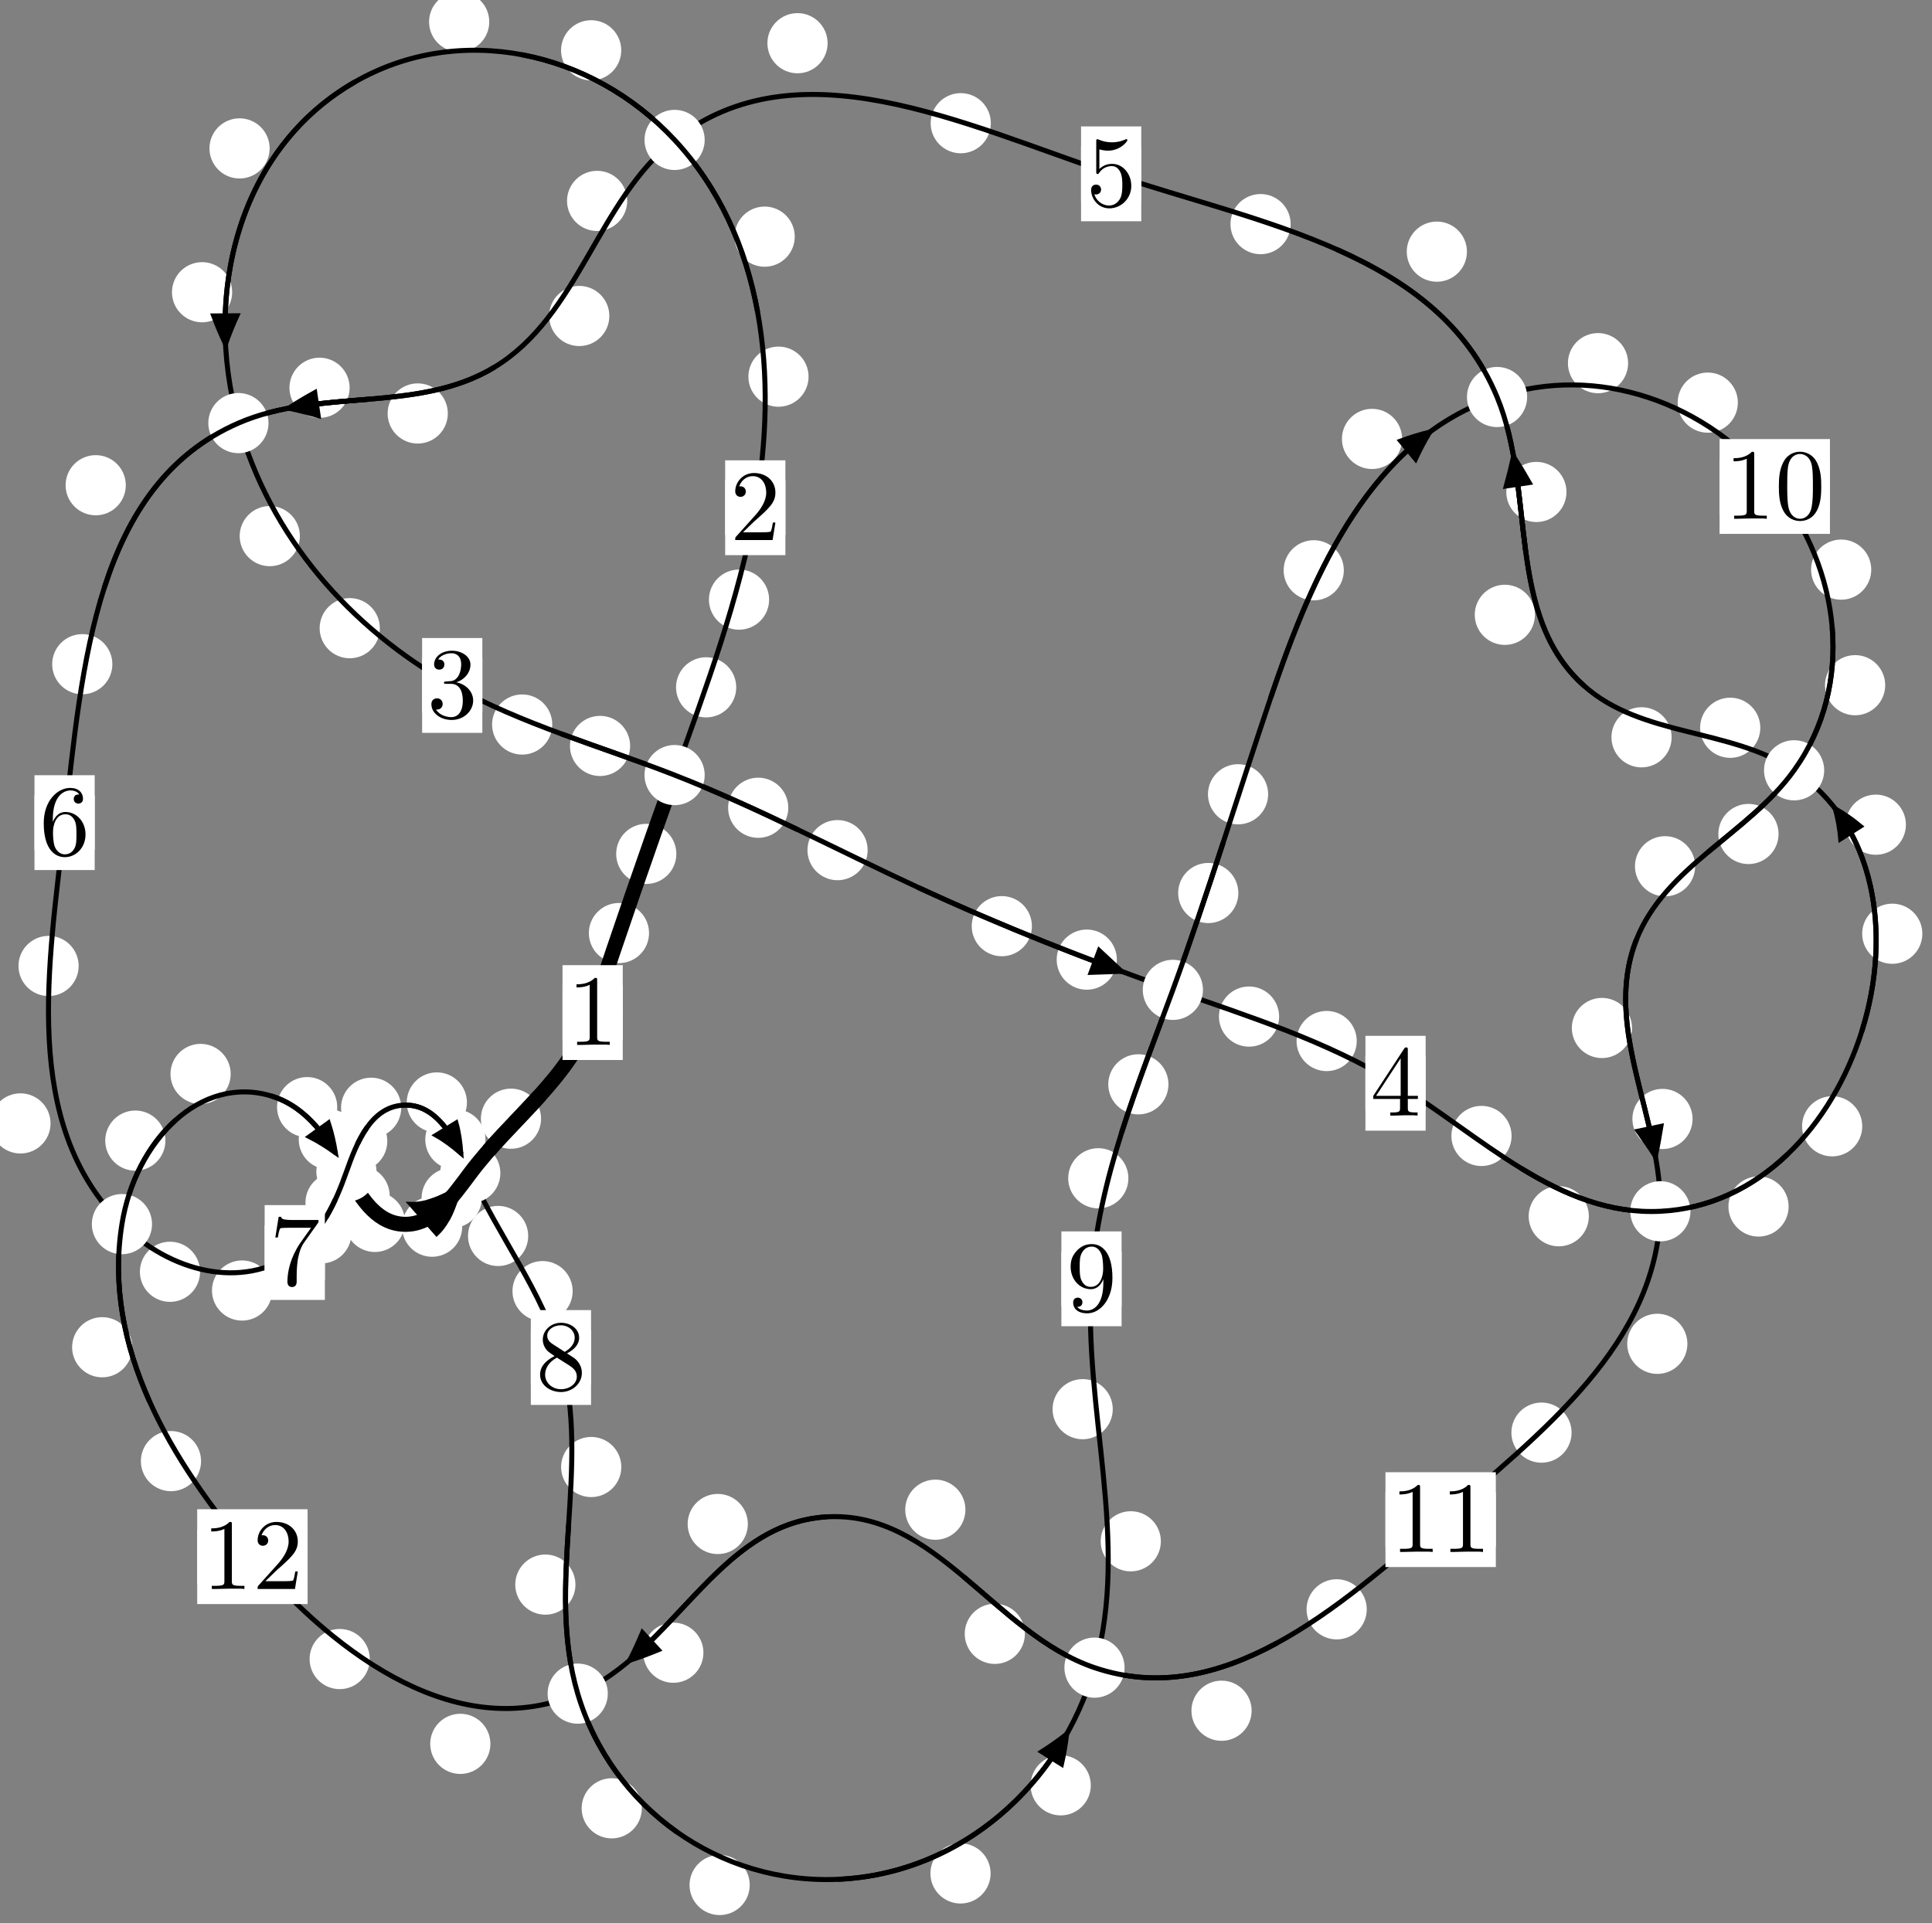 <?xml version="1.0"?>
<!-- Created by MetaPost 1.999 on 2021.07.06:0006 -->
<svg version="1.1" xmlns="http://www.w3.org/2000/svg" xmlns:xlink="http://www.w3.org/1999/xlink" width="191.884" height="191.074" viewBox="0 0 191.884 191.074">
<rect x="0" y="0" width="191.884" height="191.074" fill="#808080" stroke="none"/>
<!-- Original BoundingBox: -67.957535 -113.253220 123.926376 77.820404 -->
  <defs>
    <g transform="scale(0.01,0.01)" id="GLYPHcmr10_48">
      <path style="fill-rule: evenodd;" d="M460 -320C460 -400,455 -480,420 -554C374 -650,292 -666,250 -666C190 -666,117 -640,76 -547C44 -478,39 -400,39 -320C39 -245,43 -155,84 -79C127 2,200 22,249 22C303 22,379 1,423 -94C455 -163,460 -241,460 -320M249 -0C210 -0,151 -25,133 -121C122 -181,122 -273,122 -332C122 -396,122 -462,130 -516C149 -635,224 -644,249 -644C282 -644,348 -626,367 -527C377 -471,377 -395,377 -332C377 -257,377 -189,366 -125C351 -30,294 -0,249 -0"></path>
    </g>
    <g transform="scale(0.01,0.01)" id="GLYPHcmr10_49">
      <path style="fill-rule: evenodd;" d="M294 -640C294 -664,294 -666,271 -666C209 -602,121 -602,89 -602L89 -571C109 -571,168 -571,220 -597L220 -79C220 -43,217 -31,127 -31L95 -31L95 -0L257 -0L130 -3L217 -3L257 -3L297 -3L384 -3L419 -0L419 -31L387 -31C297 -31,294 -42,294 -79"></path>
    </g>
    <g transform="scale(0.01,0.01)" id="GLYPHcmr10_50">
      <path style="fill-rule: evenodd;" d="M127 -77L233 -180C389 -318,449 -372,449 -472C449 -586,359 -666,237 -666C124 -666,50 -574,50 -485C50 -429,100 -429,103 -429C120 -429,155 -441,155 -482C155 -508,137 -534,102 -534C94 -534,92 -534,89 -533C112 -598,166 -635,224 -635C315 -635,358 -554,358 -472C358 -392,308 -313,253 -251L61 -37C50 -26,50 -24,50 -0L421 -0L449 -174L424 -174C419 -144,412 -100,402 -85C395 -77,329 -77,307 -77"></path>
    </g>
    <g transform="scale(0.01,0.01)" id="GLYPHcmr10_51">
      <path style="fill-rule: evenodd;" d="M290 -352C372 -379,430 -449,430 -528C430 -610,342 -666,246 -666C145 -666,69 -606,69 -530C69 -497,91 -478,120 -478C151 -478,171 -500,171 -529C171 -579,124 -579,109 -579C140 -628,206 -641,242 -641C283 -641,338 -619,338 -529C338 -517,336 -459,310 -415C280 -367,246 -364,221 -363C213 -362,189 -360,182 -360C174 -359,167 -358,167 -348C167 -337,174 -337,191 -337L235 -337C317 -337,354 -269,354 -171C354 -35,285 -6,241 -6C198 -6,123 -23,88 -82C123 -77,154 -99,154 -137C154 -173,127 -193,98 -193C74 -193,42 -179,42 -135C42 -44,135 22,244 22C366 22,457 -69,457 -171C457 -253,394 -331,290 -352"></path>
    </g>
    <g transform="scale(0.01,0.01)" id="GLYPHcmr10_52">
      <path style="fill-rule: evenodd;" d="M294 -165L294 -78C294 -42,292 -31,218 -31L197 -31L197 -0L332 -0L238 -3L290 -3L332 -3L374 -3L427 -3L468 -0L468 -31L447 -31C373 -31,371 -42,371 -78L371 -165L471 -165L471 -196L371 -196L371 -651C371 -671,371 -677,355 -677C346 -677,343 -677,335 -665L28 -196L28 -165M300 -196L56 -196L300 -569"></path>
    </g>
    <g transform="scale(0.01,0.01)" id="GLYPHcmr10_53">
      <path style="fill-rule: evenodd;" d="M449 -201C449 -320,367 -420,259 -420C211 -420,168 -404,132 -369L132 -564C152 -558,185 -551,217 -551C340 -551,410 -642,410 -655C410 -661,407 -666,400 -666C399 -666,397 -666,392 -663C372 -654,323 -634,256 -634C216 -634,170 -641,123 -662C115 -665,113 -665,111 -665C101 -665,101 -657,101 -641L101 -345C101 -327,101 -319,115 -319C122 -319,124 -322,128 -328C139 -344,176 -398,257 -398C309 -398,334 -352,342 -334C358 -297,360 -258,360 -208C360 -173,360 -113,336 -71C312 -32,275 -6,229 -6C156 -6,99 -59,82 -118C85 -117,88 -116,99 -116C132 -116,149 -141,149 -165C149 -189,132 -214,99 -214C85 -214,50 -207,50 -161C50 -75,119 22,231 22C347 22,449 -74,449 -201"></path>
    </g>
    <g transform="scale(0.01,0.01)" id="GLYPHcmr10_54">
      <path style="fill-rule: evenodd;" d="M132 -328L132 -352C132 -605,256 -641,307 -641C331 -641,373 -635,395 -601C380 -601,340 -601,340 -556C340 -525,364 -510,386 -510C402 -510,432 -519,432 -558C432 -618,388 -666,305 -666C177 -666,42 -537,42 -316C42 -49,158 22,251 22C362 22,457 -72,457 -204C457 -331,368 -427,257 -427C189 -427,152 -376,132 -328M251 -6C188 -6,158 -66,152 -81C134 -128,134 -208,134 -226C134 -304,166 -404,256 -404C272 -404,318 -404,349 -342C367 -305,367 -254,367 -205C367 -157,367 -107,350 -71C320 -11,274 -6,251 -6"></path>
    </g>
    <g transform="scale(0.01,0.01)" id="GLYPHcmr10_55">
      <path style="fill-rule: evenodd;" d="M476 -609C485 -621,485 -623,485 -644L242 -644C120 -644,118 -657,114 -676L89 -676L56 -470L81 -470C84 -486,93 -549,106 -561C113 -567,191 -567,204 -567L411 -567C400 -551,321 -442,299 -409C209 -274,176 -135,176 -33C176 -23,176 22,222 22C268 22,268 -23,268 -33L268 -84C268 -139,271 -194,279 -248C283 -271,297 -357,341 -419"></path>
    </g>
    <g transform="scale(0.01,0.01)" id="GLYPHcmr10_56">
      <path style="fill-rule: evenodd;" d="M163 -457C117 -487,113 -521,113 -538C113 -599,178 -641,249 -641C322 -641,386 -589,386 -517C386 -460,347 -412,287 -377M309 -362C381 -399,430 -451,430 -517C430 -609,341 -666,250 -666C150 -666,69 -592,69 -499C69 -481,71 -436,113 -389C124 -377,161 -352,186 -335C128 -306,42 -250,42 -151C42 -45,144 22,249 22C362 22,457 -61,457 -168C457 -204,446 -249,408 -291C389 -312,373 -322,309 -362M209 -320L332 -242C360 -223,407 -193,407 -132C407 -58,332 -6,250 -6C164 -6,92 -68,92 -151C92 -209,124 -273,209 -320"></path>
    </g>
    <g transform="scale(0.01,0.01)" id="GLYPHcmr10_57">
      <path style="fill-rule: evenodd;" d="M367 -318L367 -286C367 -52,263 -6,205 -6C188 -6,134 -8,107 -42C151 -42,159 -71,159 -88C159 -119,135 -134,113 -134C97 -134,67 -125,67 -86C67 -19,121 22,206 22C335 22,457 -114,457 -329C457 -598,342 -666,253 -666C198 -666,149 -648,106 -603C65 -558,42 -516,42 -441C42 -316,130 -218,242 -218C303 -218,344 -260,367 -318M243 -241C227 -241,181 -241,150 -304C132 -341,132 -391,132 -440C132 -494,132 -541,153 -578C180 -628,218 -641,253 -641C299 -641,332 -607,349 -562C361 -530,365 -467,365 -421C365 -338,331 -241,243 -241"></path>
    </g>
  </defs>
  <path d="M64.462 92.695C64.462 91.902,64.147 91.142,63.586 90.582C63.026 90.021,62.266 89.706,61.473 89.706C60.68 89.706,59.92 90.021,59.36 90.582C58.799 91.142,58.484 91.902,58.484 92.695C58.484 93.488,58.799 94.248,59.36 94.808C59.92 95.369,60.68 95.684,61.473 95.684C62.266 95.684,63.026 95.369,63.586 94.808C64.147 94.248,64.462 93.488,64.462 92.695Z" style="fill: rgb(100%,100%,100%);stroke: none;"></path>
  <path d="M61.849 100.594C61.849 99.801,61.534 99.041,60.973 98.48C60.413 97.92,59.653 97.605,58.86 97.605C58.067 97.605,57.307 97.92,56.747 98.48C56.186 99.041,55.871 99.801,55.871 100.594C55.871 101.386,56.186 102.147,56.747 102.707C57.307 103.268,58.067 103.582,58.86 103.582C59.653 103.582,60.413 103.268,60.973 102.707C61.534 102.147,61.849 101.386,61.849 100.594Z" style="fill: rgb(100%,100%,100%);stroke: none;"></path>
  <path d="M73.121 68.283C73.121 67.49,72.806 66.73,72.246 66.169C71.685 65.609,70.925 65.294,70.133 65.294C69.34 65.294,68.58 65.609,68.019 66.169C67.459 66.73,67.144 67.49,67.144 68.283C67.144 69.075,67.459 69.835,68.019 70.396C68.58 70.956,69.34 71.271,70.133 71.271C70.925 71.271,71.685 70.956,72.246 70.396C72.806 69.835,73.121 69.075,73.121 68.283Z" style="fill: rgb(100%,100%,100%);stroke: none;"></path>
  <path d="M67.175 84.83C67.175 84.037,66.86 83.277,66.3 82.716C65.739 82.156,64.979 81.841,64.186 81.841C63.394 81.841,62.634 82.156,62.073 82.716C61.513 83.277,61.198 84.037,61.198 84.83C61.198 85.622,61.513 86.382,62.073 86.943C62.634 87.503,63.394 87.818,64.186 87.818C64.979 87.818,65.739 87.503,66.3 86.943C66.86 86.382,67.175 85.622,67.175 84.83Z" style="fill: rgb(100%,100%,100%);stroke: none;"></path>
  <path d="M80.306 37.42C80.306 36.627,79.991 35.867,79.431 35.306C78.87 34.746,78.11 34.431,77.318 34.431C76.525 34.431,75.765 34.746,75.204 35.306C74.644 35.867,74.329 36.627,74.329 37.42C74.329 38.212,74.644 38.973,75.204 39.533C75.765 40.094,76.525 40.408,77.318 40.408C78.11 40.408,78.87 40.094,79.431 39.533C79.991 38.973,80.306 38.212,80.306 37.42Z" style="fill: rgb(100%,100%,100%);stroke: none;"></path>
  <path d="M76.388 59.57C76.388 58.777,76.073 58.017,75.513 57.456C74.952 56.896,74.192 56.581,73.399 56.581C72.607 56.581,71.847 56.896,71.286 57.456C70.726 58.017,70.411 58.777,70.411 59.57C70.411 60.362,70.726 61.122,71.286 61.683C71.847 62.243,72.607 62.558,73.399 62.558C74.192 62.558,74.952 62.243,75.513 61.683C76.073 61.122,76.388 60.362,76.388 59.57Z" style="fill: rgb(100%,100%,100%);stroke: none;"></path>
  <path d="M61.701 4.997C61.701 4.204,61.386 3.444,60.825 2.884C60.265 2.323,59.505 2.008,58.712 2.008C57.919 2.008,57.159 2.323,56.599 2.884C56.038 3.444,55.723 4.204,55.723 4.997C55.723 5.79,56.038 6.55,56.599 7.11C57.159 7.671,57.919 7.986,58.712 7.986C59.505 7.986,60.265 7.671,60.825 7.11C61.386 6.55,61.701 5.79,61.701 4.997Z" style="fill: rgb(100%,100%,100%);stroke: none;"></path>
  <path d="M78.934 23.51C78.934 22.717,78.619 21.957,78.058 21.397C77.498 20.836,76.738 20.521,75.945 20.521C75.152 20.521,74.392 20.836,73.832 21.397C73.271 21.957,72.956 22.717,72.956 23.51C72.956 24.303,73.271 25.063,73.832 25.623C74.392 26.184,75.152 26.499,75.945 26.499C76.738 26.499,77.498 26.184,78.058 25.623C78.619 25.063,78.934 24.303,78.934 23.51Z" style="fill: rgb(100%,100%,100%);stroke: none;"></path>
  <path d="M26.781 14.744C26.781 13.951,26.466 13.191,25.906 12.63C25.345 12.07,24.585 11.755,23.792 11.755C23 11.755,22.239 12.07,21.679 12.63C21.118 13.191,20.803 13.951,20.803 14.744C20.803 15.536,21.118 16.296,21.679 16.857C22.239 17.417,23 17.732,23.792 17.732C24.585 17.732,25.345 17.417,25.906 16.857C26.466 16.296,26.781 15.536,26.781 14.744Z" style="fill: rgb(100%,100%,100%);stroke: none;"></path>
  <path d="M48.593 2.168C48.593 1.376,48.278 0.615,47.718 0.055C47.157 -0.505,46.397 -0.82,45.604 -0.82C44.812 -0.82,44.051 -0.505,43.491 0.055C42.93 0.615,42.615 1.376,42.615 2.168C42.615 2.961,42.93 3.721,43.491 4.282C44.051 4.842,44.812 5.157,45.604 5.157C46.397 5.157,47.157 4.842,47.718 4.282C48.278 3.721,48.593 2.961,48.593 2.168Z" style="fill: rgb(100%,100%,100%);stroke: none;"></path>
  <path d="M29.783 53.26C29.783 52.467,29.468 51.707,28.907 51.147C28.347 50.586,27.587 50.271,26.794 50.271C26.001 50.271,25.241 50.586,24.681 51.147C24.12 51.707,23.805 52.467,23.805 53.26C23.805 54.053,24.12 54.813,24.681 55.373C25.241 55.934,26.001 56.249,26.794 56.249C27.587 56.249,28.347 55.934,28.907 55.373C29.468 54.813,29.783 54.053,29.783 53.26Z" style="fill: rgb(100%,100%,100%);stroke: none;"></path>
  <path d="M23.059 29.032C23.059 28.239,22.744 27.479,22.183 26.918C21.623 26.358,20.863 26.043,20.07 26.043C19.277 26.043,18.517 26.358,17.957 26.918C17.396 27.479,17.081 28.239,17.081 29.032C17.081 29.824,17.396 30.585,17.957 31.145C18.517 31.706,19.277 32.021,20.07 32.021C20.863 32.021,21.623 31.706,22.183 31.145C22.744 30.585,23.059 29.824,23.059 29.032Z" style="fill: rgb(100%,100%,100%);stroke: none;"></path>
  <path d="M54.85 71.977C54.85 71.184,54.535 70.424,53.975 69.864C53.414 69.303,52.654 68.988,51.862 68.988C51.069 68.988,50.309 69.303,49.748 69.864C49.188 70.424,48.873 71.184,48.873 71.977C48.873 72.77,49.188 73.53,49.748 74.09C50.309 74.651,51.069 74.966,51.862 74.966C52.654 74.966,53.414 74.651,53.975 74.09C54.535 73.53,54.85 72.77,54.85 71.977Z" style="fill: rgb(100%,100%,100%);stroke: none;"></path>
  <path d="M37.725 62.406C37.725 61.613,37.41 60.853,36.849 60.292C36.289 59.732,35.529 59.417,34.736 59.417C33.943 59.417,33.183 59.732,32.623 60.292C32.062 60.853,31.747 61.613,31.747 62.406C31.747 63.198,32.062 63.959,32.623 64.519C33.183 65.08,33.943 65.395,34.736 65.395C35.529 65.395,36.289 65.08,36.849 64.519C37.41 63.959,37.725 63.198,37.725 62.406Z" style="fill: rgb(100%,100%,100%);stroke: none;"></path>
  <path d="M78.293 80.247C78.293 79.454,77.978 78.694,77.418 78.133C76.857 77.573,76.097 77.258,75.304 77.258C74.512 77.258,73.752 77.573,73.191 78.133C72.631 78.694,72.316 79.454,72.316 80.247C72.316 81.039,72.631 81.8,73.191 82.36C73.752 82.921,74.512 83.235,75.304 83.235C76.097 83.235,76.857 82.921,77.418 82.36C77.978 81.8,78.293 81.039,78.293 80.247Z" style="fill: rgb(100%,100%,100%);stroke: none;"></path>
  <path d="M62.585 74.105C62.585 73.313,62.27 72.553,61.709 71.992C61.149 71.432,60.389 71.117,59.596 71.117C58.803 71.117,58.043 71.432,57.483 71.992C56.922 72.553,56.607 73.313,56.607 74.105C56.607 74.898,56.922 75.658,57.483 76.219C58.043 76.779,58.803 77.094,59.596 77.094C60.389 77.094,61.149 76.779,61.709 76.219C62.27 75.658,62.585 74.898,62.585 74.105Z" style="fill: rgb(100%,100%,100%);stroke: none;"></path>
  <path d="M102.488 92.01C102.488 91.217,102.174 90.457,101.613 89.896C101.053 89.336,100.292 89.021,99.5 89.021C98.707 89.021,97.947 89.336,97.386 89.896C96.826 90.457,96.511 91.217,96.511 92.01C96.511 92.802,96.826 93.562,97.386 94.123C97.947 94.683,98.707 94.998,99.5 94.998C100.292 94.998,101.053 94.683,101.613 94.123C102.174 93.562,102.488 92.802,102.488 92.01Z" style="fill: rgb(100%,100%,100%);stroke: none;"></path>
  <path d="M86.174 84.457C86.174 83.664,85.859 82.904,85.298 82.343C84.738 81.783,83.978 81.468,83.185 81.468C82.392 81.468,81.632 81.783,81.072 82.343C80.511 82.904,80.196 83.664,80.196 84.457C80.196 85.249,80.511 86.009,81.072 86.57C81.632 87.13,82.392 87.445,83.185 87.445C83.978 87.445,84.738 87.13,85.298 86.57C85.859 86.009,86.174 85.249,86.174 84.457Z" style="fill: rgb(100%,100%,100%);stroke: none;"></path>
  <path d="M127.041 100.992C127.041 100.199,126.726 99.439,126.166 98.879C125.605 98.318,124.845 98.003,124.053 98.003C123.26 98.003,122.5 98.318,121.939 98.879C121.379 99.439,121.064 100.199,121.064 100.992C121.064 101.785,121.379 102.545,121.939 103.105C122.5 103.666,123.26 103.981,124.053 103.981C124.845 103.981,125.605 103.666,126.166 103.105C126.726 102.545,127.041 101.785,127.041 100.992Z" style="fill: rgb(100%,100%,100%);stroke: none;"></path>
  <path d="M110.925 95.335C110.925 94.542,110.611 93.782,110.05 93.222C109.49 92.661,108.729 92.346,107.937 92.346C107.144 92.346,106.384 92.661,105.823 93.222C105.263 93.782,104.948 94.542,104.948 95.335C104.948 96.128,105.263 96.888,105.823 97.448C106.384 98.009,107.144 98.324,107.937 98.324C108.729 98.324,109.49 98.009,110.05 97.448C110.611 96.888,110.925 96.128,110.925 95.335Z" style="fill: rgb(100%,100%,100%);stroke: none;"></path>
  <path d="M150.128 112.851C150.128 112.058,149.813 111.298,149.252 110.738C148.692 110.177,147.932 109.862,147.139 109.862C146.346 109.862,145.586 110.177,145.026 110.738C144.465 111.298,144.15 112.058,144.15 112.851C144.15 113.644,144.465 114.404,145.026 114.964C145.586 115.525,146.346 115.84,147.139 115.84C147.932 115.84,148.692 115.525,149.252 114.964C149.813 114.404,150.128 113.644,150.128 112.851Z" style="fill: rgb(100%,100%,100%);stroke: none;"></path>
  <path d="M134.75 103.42C134.75 102.627,134.435 101.867,133.875 101.307C133.314 100.746,132.554 100.431,131.761 100.431C130.969 100.431,130.208 100.746,129.648 101.307C129.088 101.867,128.773 102.627,128.773 103.42C128.773 104.213,129.088 104.973,129.648 105.533C130.208 106.094,130.969 106.409,131.761 106.409C132.554 106.409,133.314 106.094,133.875 105.533C134.435 104.973,134.75 104.213,134.75 103.42Z" style="fill: rgb(100%,100%,100%);stroke: none;"></path>
  <path d="M177.644 119.86C177.644 119.067,177.329 118.307,176.768 117.746C176.208 117.186,175.448 116.871,174.655 116.871C173.862 116.871,173.102 117.186,172.542 117.746C171.981 118.307,171.666 119.067,171.666 119.86C171.666 120.652,171.981 121.413,172.542 121.973C173.102 122.534,173.862 122.848,174.655 122.848C175.448 122.848,176.208 122.534,176.768 121.973C177.329 121.413,177.644 120.652,177.644 119.86Z" style="fill: rgb(100%,100%,100%);stroke: none;"></path>
  <path d="M157.803 120.827C157.803 120.034,157.488 119.274,156.928 118.714C156.367 118.153,155.607 117.838,154.814 117.838C154.022 117.838,153.262 118.153,152.701 118.714C152.141 119.274,151.826 120.034,151.826 120.827C151.826 121.62,152.141 122.38,152.701 122.941C153.262 123.501,154.022 123.816,154.814 123.816C155.607 123.816,156.367 123.501,156.928 122.941C157.488 122.38,157.803 121.62,157.803 120.827Z" style="fill: rgb(100%,100%,100%);stroke: none;"></path>
  <path d="M190.926 92.761C190.926 91.969,190.611 91.208,190.051 90.648C189.49 90.087,188.73 89.773,187.938 89.773C187.145 89.773,186.385 90.087,185.824 90.648C185.264 91.208,184.949 91.969,184.949 92.761C184.949 93.554,185.264 94.314,185.824 94.875C186.385 95.435,187.145 95.75,187.938 95.75C188.73 95.75,189.49 95.435,190.051 94.875C190.611 94.314,190.926 93.554,190.926 92.761Z" style="fill: rgb(100%,100%,100%);stroke: none;"></path>
  <path d="M184.956 111.891C184.956 111.098,184.641 110.338,184.081 109.777C183.52 109.217,182.76 108.902,181.968 108.902C181.175 108.902,180.415 109.217,179.854 109.777C179.294 110.338,178.979 111.098,178.979 111.891C178.979 112.684,179.294 113.444,179.854 114.004C180.415 114.565,181.175 114.88,181.968 114.88C182.76 114.88,183.52 114.565,184.081 114.004C184.641 113.444,184.956 112.684,184.956 111.891Z" style="fill: rgb(100%,100%,100%);stroke: none;"></path>
  <path d="M174.831 72.3C174.831 71.507,174.516 70.747,173.955 70.187C173.395 69.626,172.635 69.311,171.842 69.311C171.049 69.311,170.289 69.626,169.729 70.187C169.168 70.747,168.853 71.507,168.853 72.3C168.853 73.093,169.168 73.853,169.729 74.413C170.289 74.974,171.049 75.289,171.842 75.289C172.635 75.289,173.395 74.974,173.955 74.413C174.516 73.853,174.831 73.093,174.831 72.3Z" style="fill: rgb(100%,100%,100%);stroke: none;"></path>
  <path d="M189.293 81.929C189.293 81.136,188.978 80.376,188.417 79.816C187.857 79.255,187.097 78.94,186.304 78.94C185.511 78.94,184.751 79.255,184.191 79.816C183.63 80.376,183.315 81.136,183.315 81.929C183.315 82.722,183.63 83.482,184.191 84.042C184.751 84.603,185.511 84.918,186.304 84.918C187.097 84.918,187.857 84.603,188.417 84.042C188.978 83.482,189.293 82.722,189.293 81.929Z" style="fill: rgb(100%,100%,100%);stroke: none;"></path>
  <path d="M152.448 61.079C152.448 60.287,152.133 59.527,151.573 58.966C151.012 58.406,150.252 58.091,149.459 58.091C148.667 58.091,147.907 58.406,147.346 58.966C146.786 59.527,146.471 60.287,146.471 61.079C146.471 61.872,146.786 62.632,147.346 63.193C147.907 63.753,148.667 64.068,149.459 64.068C150.252 64.068,151.012 63.753,151.573 63.193C152.133 62.632,152.448 61.872,152.448 61.079Z" style="fill: rgb(100%,100%,100%);stroke: none;"></path>
  <path d="M166.024 73.246C166.024 72.454,165.709 71.694,165.149 71.133C164.588 70.573,163.828 70.258,163.036 70.258C162.243 70.258,161.483 70.573,160.922 71.133C160.362 71.694,160.047 72.454,160.047 73.246C160.047 74.039,160.362 74.799,160.922 75.36C161.483 75.92,162.243 76.235,163.036 76.235C163.828 76.235,164.588 75.92,165.149 75.36C165.709 74.799,166.024 74.039,166.024 73.246Z" style="fill: rgb(100%,100%,100%);stroke: none;"></path>
  <path d="M145.695 25.001C145.695 24.208,145.38 23.448,144.819 22.888C144.259 22.327,143.498 22.012,142.706 22.012C141.913 22.012,141.153 22.327,140.592 22.888C140.032 23.448,139.717 24.208,139.717 25.001C139.717 25.794,140.032 26.554,140.592 27.114C141.153 27.675,141.913 27.99,142.706 27.99C143.498 27.99,144.259 27.675,144.819 27.114C145.38 26.554,145.695 25.794,145.695 25.001Z" style="fill: rgb(100%,100%,100%);stroke: none;"></path>
  <path d="M155.581 48.875C155.581 48.082,155.266 47.322,154.705 46.761C154.145 46.201,153.385 45.886,152.592 45.886C151.799 45.886,151.039 46.201,150.479 46.761C149.918 47.322,149.603 48.082,149.603 48.875C149.603 49.667,149.918 50.428,150.479 50.988C151.039 51.548,151.799 51.863,152.592 51.863C153.385 51.863,154.145 51.548,154.705 50.988C155.266 50.428,155.581 49.667,155.581 48.875Z" style="fill: rgb(100%,100%,100%);stroke: none;"></path>
  <path d="M98.409 12.24C98.409 11.447,98.094 10.687,97.534 10.126C96.973 9.566,96.213 9.251,95.421 9.251C94.628 9.251,93.868 9.566,93.307 10.126C92.747 10.687,92.432 11.447,92.432 12.24C92.432 13.032,92.747 13.792,93.307 14.353C93.868 14.913,94.628 15.228,95.421 15.228C96.213 15.228,96.973 14.913,97.534 14.353C98.094 13.792,98.409 13.032,98.409 12.24Z" style="fill: rgb(100%,100%,100%);stroke: none;"></path>
  <path d="M128.187 22.266C128.187 21.473,127.872 20.713,127.311 20.152C126.751 19.592,125.99 19.277,125.198 19.277C124.405 19.277,123.645 19.592,123.084 20.152C122.524 20.713,122.209 21.473,122.209 22.266C122.209 23.058,122.524 23.818,123.084 24.379C123.645 24.939,124.405 25.254,125.198 25.254C125.99 25.254,126.751 24.939,127.311 24.379C127.872 23.818,128.187 23.058,128.187 22.266Z" style="fill: rgb(100%,100%,100%);stroke: none;"></path>
  <path d="M62.294 19.957C62.294 19.165,61.979 18.405,61.418 17.844C60.858 17.284,60.097 16.969,59.305 16.969C58.512 16.969,57.752 17.284,57.191 17.844C56.631 18.405,56.316 19.165,56.316 19.957C56.316 20.75,56.631 21.51,57.191 22.071C57.752 22.631,58.512 22.946,59.305 22.946C60.097 22.946,60.858 22.631,61.418 22.071C61.979 21.51,62.294 20.75,62.294 19.957Z" style="fill: rgb(100%,100%,100%);stroke: none;"></path>
  <path d="M82.196 4.292C82.196 3.5,81.881 2.74,81.32 2.179C80.76 1.619,80 1.304,79.207 1.304C78.414 1.304,77.654 1.619,77.094 2.179C76.533 2.74,76.218 3.5,76.218 4.292C76.218 5.085,76.533 5.845,77.094 6.406C77.654 6.966,78.414 7.281,79.207 7.281C80 7.281,80.76 6.966,81.32 6.406C81.881 5.845,82.196 5.085,82.196 4.292Z" style="fill: rgb(100%,100%,100%);stroke: none;"></path>
  <path d="M44.477 41.076C44.477 40.283,44.162 39.523,43.602 38.963C43.041 38.402,42.281 38.087,41.488 38.087C40.696 38.087,39.936 38.402,39.375 38.963C38.815 39.523,38.5 40.283,38.5 41.076C38.5 41.869,38.815 42.629,39.375 43.189C39.936 43.75,40.696 44.065,41.488 44.065C42.281 44.065,43.041 43.75,43.602 43.189C44.162 42.629,44.477 41.869,44.477 41.076Z" style="fill: rgb(100%,100%,100%);stroke: none;"></path>
  <path d="M60.519 31.391C60.519 30.599,60.204 29.838,59.643 29.278C59.083 28.718,58.323 28.403,57.53 28.403C56.737 28.403,55.977 28.718,55.417 29.278C54.856 29.838,54.541 30.599,54.541 31.391C54.541 32.184,54.856 32.944,55.417 33.505C55.977 34.065,56.737 34.38,57.53 34.38C58.323 34.38,59.083 34.065,59.643 33.505C60.204 32.944,60.519 32.184,60.519 31.391Z" style="fill: rgb(100%,100%,100%);stroke: none;"></path>
  <path d="M12.494 48.205C12.494 47.412,12.179 46.652,11.618 46.091C11.058 45.531,10.298 45.216,9.505 45.216C8.712 45.216,7.952 45.531,7.392 46.091C6.831 46.652,6.516 47.412,6.516 48.205C6.516 48.997,6.831 49.757,7.392 50.318C7.952 50.878,8.712 51.193,9.505 51.193C10.298 51.193,11.058 50.878,11.618 50.318C12.179 49.757,12.494 48.997,12.494 48.205Z" style="fill: rgb(100%,100%,100%);stroke: none;"></path>
  <path d="M34.725 38.523C34.725 37.73,34.41 36.97,33.85 36.41C33.289 35.849,32.529 35.534,31.737 35.534C30.944 35.534,30.184 35.849,29.623 36.41C29.063 36.97,28.748 37.73,28.748 38.523C28.748 39.316,29.063 40.076,29.623 40.636C30.184 41.197,30.944 41.512,31.737 41.512C32.529 41.512,33.289 41.197,33.85 40.636C34.41 40.076,34.725 39.316,34.725 38.523Z" style="fill: rgb(100%,100%,100%);stroke: none;"></path>
  <path d="M7.813 95.963C7.813 95.17,7.498 94.41,6.938 93.85C6.378 93.289,5.617 92.974,4.825 92.974C4.032 92.974,3.272 93.289,2.711 93.85C2.151 94.41,1.836 95.17,1.836 95.963C1.836 96.756,2.151 97.516,2.711 98.076C3.272 98.637,4.032 98.952,4.825 98.952C5.617 98.952,6.378 98.637,6.938 98.076C7.498 97.516,7.813 96.756,7.813 95.963Z" style="fill: rgb(100%,100%,100%);stroke: none;"></path>
  <path d="M11.16 65.985C11.16 65.192,10.845 64.432,10.285 63.871C9.724 63.311,8.964 62.996,8.172 62.996C7.379 62.996,6.619 63.311,6.058 63.871C5.498 64.432,5.183 65.192,5.183 65.985C5.183 66.777,5.498 67.537,6.058 68.098C6.619 68.658,7.379 68.973,8.172 68.973C8.964 68.973,9.724 68.658,10.285 68.098C10.845 67.537,11.16 66.777,11.16 65.985Z" style="fill: rgb(100%,100%,100%);stroke: none;"></path>
  <path d="M19.872 126.346C19.872 125.553,19.557 124.793,18.996 124.232C18.436 123.672,17.676 123.357,16.883 123.357C16.09 123.357,15.33 123.672,14.77 124.232C14.209 124.793,13.894 125.553,13.894 126.346C13.894 127.138,14.209 127.899,14.77 128.459C15.33 129.02,16.09 129.334,16.883 129.334C17.676 129.334,18.436 129.02,18.996 128.459C19.557 127.899,19.872 127.138,19.872 126.346Z" style="fill: rgb(100%,100%,100%);stroke: none;"></path>
  <path d="M5.02 111.606C5.02 110.813,4.705 110.053,4.145 109.492C3.584 108.932,2.824 108.617,2.031 108.617C1.239 108.617,0.478 108.932,-0.082 109.492C-0.643 110.053,-0.958 110.813,-0.958 111.606C-0.958 112.398,-0.643 113.158,-0.082 113.719C0.478 114.279,1.239 114.594,2.031 114.594C2.824 114.594,3.584 114.279,4.145 113.719C4.705 113.158,5.02 112.398,5.02 111.606Z" style="fill: rgb(100%,100%,100%);stroke: none;"></path>
  <path d="M34.905 122.526C34.905 121.733,34.59 120.973,34.029 120.413C33.469 119.852,32.709 119.537,31.916 119.537C31.123 119.537,30.363 119.852,29.803 120.413C29.242 120.973,28.927 121.733,28.927 122.526C28.927 123.319,29.242 124.079,29.803 124.639C30.363 125.2,31.123 125.515,31.916 125.515C32.709 125.515,33.469 125.2,34.029 124.639C34.59 124.079,34.905 123.319,34.905 122.526Z" style="fill: rgb(100%,100%,100%);stroke: none;"></path>
  <path d="M27.031 128.206C27.031 127.413,26.716 126.653,26.155 126.093C25.595 125.532,24.835 125.217,24.042 125.217C23.249 125.217,22.489 125.532,21.929 126.093C21.368 126.653,21.053 127.413,21.053 128.206C21.053 128.999,21.368 129.759,21.929 130.319C22.489 130.88,23.249 131.195,24.042 131.195C24.835 131.195,25.595 130.88,26.155 130.319C26.716 129.759,27.031 128.999,27.031 128.206Z" style="fill: rgb(100%,100%,100%);stroke: none;"></path>
  <path d="M38.467 113.367C38.467 112.574,38.152 111.814,37.591 111.254C37.031 110.693,36.271 110.378,35.478 110.378C34.685 110.378,33.925 110.693,33.365 111.254C32.804 111.814,32.489 112.574,32.489 113.367C32.489 114.16,32.804 114.92,33.365 115.48C33.925 116.041,34.685 116.356,35.478 116.356C36.271 116.356,37.031 116.041,37.591 115.48C38.152 114.92,38.467 114.16,38.467 113.367Z" style="fill: rgb(100%,100%,100%);stroke: none;"></path>
  <path d="M36.315 119.471C36.315 118.678,36 117.918,35.44 117.358C34.879 116.797,34.119 116.482,33.326 116.482C32.534 116.482,31.773 116.797,31.213 117.358C30.653 117.918,30.338 118.678,30.338 119.471C30.338 120.264,30.653 121.024,31.213 121.584C31.773 122.145,32.534 122.46,33.326 122.46C34.119 122.46,34.879 122.145,35.44 121.584C36 121.024,36.315 120.264,36.315 119.471Z" style="fill: rgb(100%,100%,100%);stroke: none;"></path>
  <path d="M46.376 109.523C46.376 108.73,46.061 107.97,45.5 107.409C44.94 106.849,44.18 106.534,43.387 106.534C42.594 106.534,41.834 106.849,41.274 107.409C40.713 107.97,40.398 108.73,40.398 109.523C40.398 110.316,40.713 111.076,41.274 111.636C41.834 112.197,42.594 112.512,43.387 112.512C44.18 112.512,44.94 112.197,45.5 111.636C46.061 111.076,46.376 110.316,46.376 109.523Z" style="fill: rgb(100%,100%,100%);stroke: none;"></path>
  <path d="M39.848 110.05C39.848 109.257,39.533 108.497,38.973 107.937C38.412 107.376,37.652 107.061,36.86 107.061C36.067 107.061,35.307 107.376,34.746 107.937C34.186 108.497,33.871 109.257,33.871 110.05C33.871 110.843,34.186 111.603,34.746 112.163C35.307 112.724,36.067 113.039,36.86 113.039C37.652 113.039,38.412 112.724,38.973 112.163C39.533 111.603,39.848 110.843,39.848 110.05Z" style="fill: rgb(100%,100%,100%);stroke: none;"></path>
  <path d="M52.46 122.787C52.46 121.994,52.145 121.234,51.584 120.673C51.024 120.113,50.264 119.798,49.471 119.798C48.678 119.798,47.918 120.113,47.358 120.673C46.797 121.234,46.482 121.994,46.482 122.787C46.482 123.579,46.797 124.34,47.358 124.9C47.918 125.46,48.678 125.775,49.471 125.775C50.264 125.775,51.024 125.46,51.584 124.9C52.145 124.34,52.46 123.579,52.46 122.787Z" style="fill: rgb(100%,100%,100%);stroke: none;"></path>
  <path d="M48.215 113.205C48.215 112.412,47.9 111.652,47.34 111.092C46.779 110.531,46.019 110.216,45.227 110.216C44.434 110.216,43.674 110.531,43.113 111.092C42.553 111.652,42.238 112.412,42.238 113.205C42.238 113.998,42.553 114.758,43.113 115.318C43.674 115.879,44.434 116.194,45.227 116.194C46.019 116.194,46.779 115.879,47.34 115.318C47.9 114.758,48.215 113.998,48.215 113.205Z" style="fill: rgb(100%,100%,100%);stroke: none;"></path>
  <path d="M61.708 145.74C61.708 144.948,61.393 144.187,60.832 143.627C60.272 143.067,59.512 142.752,58.719 142.752C57.926 142.752,57.166 143.067,56.606 143.627C56.045 144.187,55.73 144.948,55.73 145.74C55.73 146.533,56.045 147.293,56.606 147.854C57.166 148.414,57.926 148.729,58.719 148.729C59.512 148.729,60.272 148.414,60.832 147.854C61.393 147.293,61.708 146.533,61.708 145.74Z" style="fill: rgb(100%,100%,100%);stroke: none;"></path>
  <path d="M56.876 128.266C56.876 127.474,56.561 126.713,56 126.153C55.44 125.593,54.68 125.278,53.887 125.278C53.094 125.278,52.334 125.593,51.774 126.153C51.213 126.713,50.898 127.474,50.898 128.266C50.898 129.059,51.213 129.819,51.774 130.38C52.334 130.94,53.094 131.255,53.887 131.255C54.68 131.255,55.44 130.94,56 130.38C56.561 129.819,56.876 129.059,56.876 128.266Z" style="fill: rgb(100%,100%,100%);stroke: none;"></path>
  <path d="M63.746 179.646C63.746 178.853,63.431 178.093,62.871 177.533C62.31 176.972,61.55 176.657,60.757 176.657C59.965 176.657,59.204 176.972,58.644 177.533C58.083 178.093,57.769 178.853,57.769 179.646C57.769 180.439,58.083 181.199,58.644 181.759C59.204 182.32,59.965 182.635,60.757 182.635C61.55 182.635,62.31 182.32,62.871 181.759C63.431 181.199,63.746 180.439,63.746 179.646Z" style="fill: rgb(100%,100%,100%);stroke: none;"></path>
  <path d="M57.152 157.423C57.152 156.63,56.837 155.87,56.276 155.309C55.716 154.749,54.956 154.434,54.163 154.434C53.37 154.434,52.61 154.749,52.05 155.309C51.489 155.87,51.174 156.63,51.174 157.423C51.174 158.215,51.489 158.975,52.05 159.536C52.61 160.096,53.37 160.411,54.163 160.411C54.956 160.411,55.716 160.096,56.276 159.536C56.837 158.975,57.152 158.215,57.152 157.423Z" style="fill: rgb(100%,100%,100%);stroke: none;"></path>
  <path d="M98.386 186.116C98.386 185.323,98.071 184.563,97.51 184.003C96.95 183.442,96.19 183.127,95.397 183.127C94.604 183.127,93.844 183.442,93.284 184.003C92.723 184.563,92.408 185.323,92.408 186.116C92.408 186.909,92.723 187.669,93.284 188.229C93.844 188.79,94.604 189.105,95.397 189.105C96.19 189.105,96.95 188.79,97.51 188.229C98.071 187.669,98.386 186.909,98.386 186.116Z" style="fill: rgb(100%,100%,100%);stroke: none;"></path>
  <path d="M74.463 187.264C74.463 186.472,74.148 185.712,73.588 185.151C73.027 184.591,72.267 184.276,71.474 184.276C70.682 184.276,69.921 184.591,69.361 185.151C68.8 185.712,68.485 186.472,68.485 187.264C68.485 188.057,68.8 188.817,69.361 189.378C69.921 189.938,70.682 190.253,71.474 190.253C72.267 190.253,73.027 189.938,73.588 189.378C74.148 188.817,74.463 188.057,74.463 187.264Z" style="fill: rgb(100%,100%,100%);stroke: none;"></path>
  <path d="M115.295 153.12C115.295 152.328,114.98 151.568,114.42 151.007C113.859 150.447,113.099 150.132,112.306 150.132C111.514 150.132,110.753 150.447,110.193 151.007C109.632 151.568,109.318 152.328,109.318 153.12C109.318 153.913,109.632 154.673,110.193 155.234C110.753 155.794,111.514 156.109,112.306 156.109C113.099 156.109,113.859 155.794,114.42 155.234C114.98 154.673,115.295 153.913,115.295 153.12Z" style="fill: rgb(100%,100%,100%);stroke: none;"></path>
  <path d="M108.337 177.361C108.337 176.568,108.022 175.808,107.462 175.248C106.901 174.687,106.141 174.372,105.348 174.372C104.556 174.372,103.796 174.687,103.235 175.248C102.675 175.808,102.36 176.568,102.36 177.361C102.36 178.154,102.675 178.914,103.235 179.474C103.796 180.035,104.556 180.35,105.348 180.35C106.141 180.35,106.901 180.035,107.462 179.474C108.022 178.914,108.337 178.154,108.337 177.361Z" style="fill: rgb(100%,100%,100%);stroke: none;"></path>
  <path d="M112.07 117.056C112.07 116.263,111.755 115.503,111.195 114.943C110.634 114.382,109.874 114.067,109.082 114.067C108.289 114.067,107.529 114.382,106.968 114.943C106.408 115.503,106.093 116.263,106.093 117.056C106.093 117.849,106.408 118.609,106.968 119.169C107.529 119.73,108.289 120.045,109.082 120.045C109.874 120.045,110.634 119.73,111.195 119.169C111.755 118.609,112.07 117.849,112.07 117.056Z" style="fill: rgb(100%,100%,100%);stroke: none;"></path>
  <path d="M110.518 139.994C110.518 139.202,110.203 138.441,109.642 137.881C109.082 137.32,108.322 137.006,107.529 137.006C106.736 137.006,105.976 137.32,105.416 137.881C104.855 138.441,104.54 139.202,104.54 139.994C104.54 140.787,104.855 141.547,105.416 142.108C105.976 142.668,106.736 142.983,107.529 142.983C108.322 142.983,109.082 142.668,109.642 142.108C110.203 141.547,110.518 140.787,110.518 139.994Z" style="fill: rgb(100%,100%,100%);stroke: none;"></path>
  <path d="M122.991 88.717C122.991 87.924,122.676 87.164,122.115 86.603C121.555 86.043,120.795 85.728,120.002 85.728C119.209 85.728,118.449 86.043,117.889 86.603C117.328 87.164,117.013 87.924,117.013 88.717C117.013 89.509,117.328 90.269,117.889 90.83C118.449 91.39,119.209 91.705,120.002 91.705C120.795 91.705,121.555 91.39,122.115 90.83C122.676 90.269,122.991 89.509,122.991 88.717Z" style="fill: rgb(100%,100%,100%);stroke: none;"></path>
  <path d="M116.049 107.723C116.049 106.93,115.734 106.17,115.174 105.609C114.613 105.049,113.853 104.734,113.06 104.734C112.268 104.734,111.508 105.049,110.947 105.609C110.387 106.17,110.072 106.93,110.072 107.723C110.072 108.515,110.387 109.276,110.947 109.836C111.508 110.397,112.268 110.711,113.06 110.711C113.853 110.711,114.613 110.397,115.174 109.836C115.734 109.276,116.049 108.515,116.049 107.723Z" style="fill: rgb(100%,100%,100%);stroke: none;"></path>
  <path d="M133.467 56.656C133.467 55.863,133.152 55.103,132.592 54.542C132.031 53.982,131.271 53.667,130.479 53.667C129.686 53.667,128.926 53.982,128.365 54.542C127.805 55.103,127.49 55.863,127.49 56.656C127.49 57.448,127.805 58.209,128.365 58.769C128.926 59.329,129.686 59.644,130.479 59.644C131.271 59.644,132.031 59.329,132.592 58.769C133.152 58.209,133.467 57.448,133.467 56.656Z" style="fill: rgb(100%,100%,100%);stroke: none;"></path>
  <path d="M125.951 78.906C125.951 78.114,125.636 77.354,125.076 76.793C124.515 76.233,123.755 75.918,122.962 75.918C122.17 75.918,121.41 76.233,120.849 76.793C120.289 77.354,119.974 78.114,119.974 78.906C119.974 79.699,120.289 80.459,120.849 81.02C121.41 81.58,122.17 81.895,122.962 81.895C123.755 81.895,124.515 81.58,125.076 81.02C125.636 80.459,125.951 79.699,125.951 78.906Z" style="fill: rgb(100%,100%,100%);stroke: none;"></path>
  <path d="M161.702 36.078C161.702 35.285,161.387 34.525,160.826 33.964C160.266 33.404,159.506 33.089,158.713 33.089C157.92 33.089,157.16 33.404,156.6 33.964C156.039 34.525,155.724 35.285,155.724 36.078C155.724 36.87,156.039 37.631,156.6 38.191C157.16 38.751,157.92 39.066,158.713 39.066C159.506 39.066,160.266 38.751,160.826 38.191C161.387 37.631,161.702 36.87,161.702 36.078Z" style="fill: rgb(100%,100%,100%);stroke: none;"></path>
  <path d="M139.258 43.604C139.258 42.811,138.943 42.051,138.382 41.491C137.822 40.93,137.062 40.615,136.269 40.615C135.476 40.615,134.716 40.93,134.156 41.491C133.595 42.051,133.28 42.811,133.28 43.604C133.28 44.397,133.595 45.157,134.156 45.717C134.716 46.278,135.476 46.593,136.269 46.593C137.062 46.593,137.822 46.278,138.382 45.717C138.943 45.157,139.258 44.397,139.258 43.604Z" style="fill: rgb(100%,100%,100%);stroke: none;"></path>
  <path d="M185.851 56.589C185.851 55.797,185.536 55.036,184.976 54.476C184.415 53.916,183.655 53.601,182.863 53.601C182.07 53.601,181.31 53.916,180.749 54.476C180.189 55.036,179.874 55.797,179.874 56.589C179.874 57.382,180.189 58.142,180.749 58.703C181.31 59.263,182.07 59.578,182.863 59.578C183.655 59.578,184.415 59.263,184.976 58.703C185.536 58.142,185.851 57.382,185.851 56.589Z" style="fill: rgb(100%,100%,100%);stroke: none;"></path>
  <path d="M172.602 39.998C172.602 39.206,172.287 38.445,171.727 37.885C171.166 37.324,170.406 37.01,169.613 37.01C168.821 37.01,168.06 37.324,167.5 37.885C166.939 38.445,166.625 39.206,166.625 39.998C166.625 40.791,166.939 41.551,167.5 42.112C168.06 42.672,168.821 42.987,169.613 42.987C170.406 42.987,171.166 42.672,171.727 42.112C172.287 41.551,172.602 40.791,172.602 39.998Z" style="fill: rgb(100%,100%,100%);stroke: none;"></path>
  <path d="M176.644 82.852C176.644 82.059,176.329 81.299,175.768 80.739C175.208 80.178,174.448 79.863,173.655 79.863C172.862 79.863,172.102 80.178,171.542 80.739C170.981 81.299,170.666 82.059,170.666 82.852C170.666 83.645,170.981 84.405,171.542 84.965C172.102 85.526,172.862 85.841,173.655 85.841C174.448 85.841,175.208 85.526,175.768 84.965C176.329 84.405,176.644 83.645,176.644 82.852Z" style="fill: rgb(100%,100%,100%);stroke: none;"></path>
  <path d="M187.236 68.071C187.236 67.278,186.921 66.518,186.361 65.957C185.8 65.397,185.04 65.082,184.247 65.082C183.455 65.082,182.694 65.397,182.134 65.957C181.573 66.518,181.258 67.278,181.258 68.071C181.258 68.863,181.573 69.623,182.134 70.184C182.694 70.744,183.455 71.059,184.247 71.059C185.04 71.059,185.8 70.744,186.361 70.184C186.921 69.623,187.236 68.863,187.236 68.071Z" style="fill: rgb(100%,100%,100%);stroke: none;"></path>
  <path d="M162.09 102.125C162.09 101.332,161.775 100.572,161.215 100.011C160.654 99.451,159.894 99.136,159.101 99.136C158.309 99.136,157.548 99.451,156.988 100.011C156.427 100.572,156.113 101.332,156.113 102.125C156.113 102.917,156.427 103.678,156.988 104.238C157.548 104.799,158.309 105.113,159.101 105.113C159.894 105.113,160.654 104.799,161.215 104.238C161.775 103.678,162.09 102.917,162.09 102.125Z" style="fill: rgb(100%,100%,100%);stroke: none;"></path>
  <path d="M168.36 86.058C168.36 85.265,168.046 84.505,167.485 83.944C166.925 83.384,166.164 83.069,165.372 83.069C164.579 83.069,163.819 83.384,163.258 83.944C162.698 84.505,162.383 85.265,162.383 86.058C162.383 86.85,162.698 87.611,163.258 88.171C163.819 88.732,164.579 89.046,165.372 89.046C166.164 89.046,166.925 88.732,167.485 88.171C168.046 87.611,168.36 86.85,168.36 86.058Z" style="fill: rgb(100%,100%,100%);stroke: none;"></path>
  <path d="M167.591 133.501C167.591 132.709,167.276 131.948,166.715 131.388C166.155 130.827,165.395 130.512,164.602 130.512C163.809 130.512,163.049 130.827,162.489 131.388C161.928 131.948,161.613 132.709,161.613 133.501C161.613 134.294,161.928 135.054,162.489 135.615C163.049 136.175,163.809 136.49,164.602 136.49C165.395 136.49,166.155 136.175,166.715 135.615C167.276 135.054,167.591 134.294,167.591 133.501Z" style="fill: rgb(100%,100%,100%);stroke: none;"></path>
  <path d="M168.105 111.162C168.105 110.369,167.79 109.609,167.23 109.049C166.669 108.488,165.909 108.173,165.117 108.173C164.324 108.173,163.564 108.488,163.003 109.049C162.443 109.609,162.128 110.369,162.128 111.162C162.128 111.955,162.443 112.715,163.003 113.275C163.564 113.836,164.324 114.151,165.117 114.151C165.909 114.151,166.669 113.836,167.23 113.275C167.79 112.715,168.105 111.955,168.105 111.162Z" style="fill: rgb(100%,100%,100%);stroke: none;"></path>
  <path d="M135.745 159.878C135.745 159.086,135.43 158.325,134.869 157.765C134.309 157.204,133.549 156.889,132.756 156.889C131.963 156.889,131.203 157.204,130.643 157.765C130.082 158.325,129.767 159.086,129.767 159.878C129.767 160.671,130.082 161.431,130.643 161.992C131.203 162.552,131.963 162.867,132.756 162.867C133.549 162.867,134.309 162.552,134.869 161.992C135.43 161.431,135.745 160.671,135.745 159.878Z" style="fill: rgb(100%,100%,100%);stroke: none;"></path>
  <path d="M156.088 142.324C156.088 141.531,155.773 140.771,155.212 140.21C154.652 139.65,153.892 139.335,153.099 139.335C152.306 139.335,151.546 139.65,150.986 140.21C150.425 140.771,150.11 141.531,150.11 142.324C150.11 143.116,150.425 143.877,150.986 144.437C151.546 144.998,152.306 145.312,153.099 145.312C153.892 145.312,154.652 144.998,155.212 144.437C155.773 143.877,156.088 143.116,156.088 142.324Z" style="fill: rgb(100%,100%,100%);stroke: none;"></path>
  <path d="M101.792 162.313C101.792 161.521,101.477 160.76,100.917 160.2C100.357 159.639,99.596 159.324,98.804 159.324C98.011 159.324,97.251 159.639,96.69 160.2C96.13 160.76,95.815 161.521,95.815 162.313C95.815 163.106,96.13 163.866,96.69 164.427C97.251 164.987,98.011 165.302,98.804 165.302C99.596 165.302,100.357 164.987,100.917 164.427C101.477 163.866,101.792 163.106,101.792 162.313Z" style="fill: rgb(100%,100%,100%);stroke: none;"></path>
  <path d="M124.31 169.952C124.31 169.159,123.995 168.399,123.435 167.838C122.874 167.278,122.114 166.963,121.322 166.963C120.529 166.963,119.769 167.278,119.208 167.838C118.648 168.399,118.333 169.159,118.333 169.952C118.333 170.744,118.648 171.505,119.208 172.065C119.769 172.626,120.529 172.941,121.322 172.941C122.114 172.941,122.874 172.626,123.435 172.065C123.995 171.505,124.31 170.744,124.31 169.952Z" style="fill: rgb(100%,100%,100%);stroke: none;"></path>
  <path d="M74.275 151.402C74.275 150.609,73.96 149.849,73.399 149.288C72.839 148.728,72.079 148.413,71.286 148.413C70.493 148.413,69.733 148.728,69.173 149.288C68.612 149.849,68.297 150.609,68.297 151.402C68.297 152.194,68.612 152.955,69.173 153.515C69.733 154.075,70.493 154.39,71.286 154.39C72.079 154.39,72.839 154.075,73.399 153.515C73.96 152.955,74.275 152.194,74.275 151.402Z" style="fill: rgb(100%,100%,100%);stroke: none;"></path>
  <path d="M95.884 149.981C95.884 149.189,95.569 148.429,95.008 147.868C94.448 147.308,93.688 146.993,92.895 146.993C92.102 146.993,91.342 147.308,90.781 147.868C90.221 148.429,89.906 149.189,89.906 149.981C89.906 150.774,90.221 151.534,90.781 152.095C91.342 152.655,92.102 152.97,92.895 152.97C93.688 152.97,94.448 152.655,95.008 152.095C95.569 151.534,95.884 150.774,95.884 149.981Z" style="fill: rgb(100%,100%,100%);stroke: none;"></path>
  <path d="M48.706 173.243C48.706 172.451,48.391 171.69,47.831 171.13C47.27 170.569,46.51 170.254,45.717 170.254C44.925 170.254,44.165 170.569,43.604 171.13C43.044 171.69,42.729 172.451,42.729 173.243C42.729 174.036,43.044 174.796,43.604 175.357C44.165 175.917,44.925 176.232,45.717 176.232C46.51 176.232,47.27 175.917,47.831 175.357C48.391 174.796,48.706 174.036,48.706 173.243Z" style="fill: rgb(100%,100%,100%);stroke: none;"></path>
  <path d="M69.864 164.189C69.864 163.396,69.549 162.636,68.988 162.075C68.428 161.515,67.668 161.2,66.875 161.2C66.082 161.2,65.322 161.515,64.762 162.075C64.201 162.636,63.886 163.396,63.886 164.189C63.886 164.981,64.201 165.741,64.762 166.302C65.322 166.862,66.082 167.177,66.875 167.177C67.668 167.177,68.428 166.862,68.988 166.302C69.549 165.741,69.864 164.981,69.864 164.189Z" style="fill: rgb(100%,100%,100%);stroke: none;"></path>
  <path d="M19.969 145.154C19.969 144.362,19.654 143.602,19.094 143.041C18.533 142.481,17.773 142.166,16.98 142.166C16.188 142.166,15.428 142.481,14.867 143.041C14.307 143.602,13.992 144.362,13.992 145.154C13.992 145.947,14.307 146.707,14.867 147.268C15.428 147.828,16.188 148.143,16.98 148.143C17.773 148.143,18.533 147.828,19.094 147.268C19.654 146.707,19.969 145.947,19.969 145.154Z" style="fill: rgb(100%,100%,100%);stroke: none;"></path>
  <path d="M36.727 164.818C36.727 164.025,36.412 163.265,35.851 162.705C35.291 162.144,34.531 161.829,33.738 161.829C32.945 161.829,32.185 162.144,31.625 162.705C31.064 163.265,30.749 164.025,30.749 164.818C30.749 165.611,31.064 166.371,31.625 166.931C32.185 167.492,32.945 167.807,33.738 167.807C34.531 167.807,35.291 167.492,35.851 166.931C36.412 166.371,36.727 165.611,36.727 164.818Z" style="fill: rgb(100%,100%,100%);stroke: none;"></path>
  <path d="M16.429 113.313C16.429 112.521,16.115 111.76,15.554 111.2C14.994 110.639,14.233 110.325,13.441 110.325C12.648 110.325,11.888 110.639,11.327 111.2C10.767 111.76,10.452 112.521,10.452 113.313C10.452 114.106,10.767 114.866,11.327 115.427C11.888 115.987,12.648 116.302,13.441 116.302C14.233 116.302,14.994 115.987,15.554 115.427C16.115 114.866,16.429 114.106,16.429 113.313Z" style="fill: rgb(100%,100%,100%);stroke: none;"></path>
  <path d="M13.14 133.841C13.14 133.048,12.825 132.288,12.264 131.728C11.704 131.167,10.944 130.852,10.151 130.852C9.358 130.852,8.598 131.167,8.038 131.728C7.477 132.288,7.162 133.048,7.162 133.841C7.162 134.634,7.477 135.394,8.038 135.954C8.598 136.515,9.358 136.83,10.151 136.83C10.944 136.83,11.704 136.515,12.264 135.954C12.825 135.394,13.14 134.634,13.14 133.841Z" style="fill: rgb(100%,100%,100%);stroke: none;"></path>
  <path d="M33.494 109.989C33.494 109.197,33.179 108.436,32.618 107.876C32.058 107.315,31.298 107,30.505 107C29.712 107,28.952 107.315,28.392 107.876C27.831 108.436,27.516 109.197,27.516 109.989C27.516 110.782,27.831 111.542,28.392 112.103C28.952 112.663,29.712 112.978,30.505 112.978C31.298 112.978,32.058 112.663,32.618 112.103C33.179 111.542,33.494 110.782,33.494 109.989Z" style="fill: rgb(100%,100%,100%);stroke: none;"></path>
  <path d="M22.911 106.692C22.911 105.899,22.596 105.139,22.035 104.579C21.475 104.018,20.715 103.703,19.922 103.703C19.129 103.703,18.369 104.018,17.809 104.579C17.248 105.139,16.933 105.899,16.933 106.692C16.933 107.485,17.248 108.245,17.809 108.805C18.369 109.366,19.129 109.681,19.922 109.681C20.715 109.681,21.475 109.366,22.035 108.805C22.596 108.245,22.911 107.485,22.911 106.692Z" style="fill: rgb(100%,100%,100%);stroke: none;"></path>
  <path d="M38.703 118.801C38.703 118.008,38.388 117.248,37.828 116.688C37.267 116.127,36.507 115.812,35.714 115.812C34.922 115.812,34.162 116.127,33.601 116.688C33.041 117.248,32.726 118.008,32.726 118.801C32.726 119.594,33.041 120.354,33.601 120.914C34.162 121.475,34.922 121.79,35.714 121.79C36.507 121.79,37.267 121.475,37.828 120.914C38.388 120.354,38.703 119.594,38.703 118.801Z" style="fill: rgb(100%,100%,100%);stroke: none;"></path>
  <path d="M35.648 113.192C35.648 112.399,35.333 111.639,34.773 111.079C34.212 110.518,33.452 110.203,32.659 110.203C31.867 110.203,31.106 110.518,30.546 111.079C29.985 111.639,29.67 112.399,29.67 113.192C29.67 113.985,29.985 114.745,30.546 115.305C31.106 115.866,31.867 116.181,32.659 116.181C33.452 116.181,34.212 115.866,34.773 115.305C35.333 114.745,35.648 113.985,35.648 113.192Z" style="fill: rgb(100%,100%,100%);stroke: none;"></path>
  <path d="M45.905 121.866C45.905 121.074,45.59 120.314,45.03 119.753C44.469 119.193,43.709 118.878,42.917 118.878C42.124 118.878,41.364 119.193,40.803 119.753C40.243 120.314,39.928 121.074,39.928 121.866C39.928 122.659,40.243 123.419,40.803 123.98C41.364 124.54,42.124 124.855,42.917 124.855C43.709 124.855,44.469 124.54,45.03 123.98C45.59 123.419,45.905 122.659,45.905 121.866Z" style="fill: rgb(100%,100%,100%);stroke: none;"></path>
  <path d="M40.223 121.391C40.223 120.599,39.908 119.839,39.348 119.278C38.787 118.718,38.027 118.403,37.234 118.403C36.442 118.403,35.681 118.718,35.121 119.278C34.561 119.839,34.246 120.599,34.246 121.391C34.246 122.184,34.561 122.944,35.121 123.505C35.681 124.065,36.442 124.38,37.234 124.38C38.027 124.38,38.787 124.065,39.348 123.505C39.908 122.944,40.223 122.184,40.223 121.391Z" style="fill: rgb(100%,100%,100%);stroke: none;"></path>
  <path d="M53.738 111.136C53.738 110.344,53.423 109.583,52.862 109.023C52.302 108.462,51.542 108.148,50.749 108.148C49.956 108.148,49.196 108.462,48.636 109.023C48.075 109.583,47.76 110.344,47.76 111.136C47.76 111.929,48.075 112.689,48.636 113.25C49.196 113.81,49.956 114.125,50.749 114.125C51.542 114.125,52.302 113.81,52.862 113.25C53.423 112.689,53.738 111.929,53.738 111.136Z" style="fill: rgb(100%,100%,100%);stroke: none;"></path>
  <path d="M47.851 119.011C47.851 118.219,47.536 117.458,46.976 116.898C46.415 116.337,45.655 116.022,44.862 116.022C44.07 116.022,43.31 116.337,42.749 116.898C42.189 117.458,41.874 118.219,41.874 119.011C41.874 119.804,42.189 120.564,42.749 121.125C43.31 121.685,44.07 122,44.862 122C45.655 122,46.415 121.685,46.976 121.125C47.536 120.564,47.851 119.804,47.851 119.011Z" style="fill: rgb(100%,100%,100%);stroke: none;"></path>
  <path d="M58.86 100.594C61.473 92.695,64.186 84.83,67 77C70.133 68.283,73.399 59.57,75.014 50.442C77.318 37.42,75.945 23.51,67 13.901C58.712 4.997,45.604 2.168,35.199 8.167C23.792 14.744,20.07 29.032,23.678 42.033C26.794 53.26,34.736 62.406,44.916 68.095C51.862 71.977,59.596 74.105,67 77C75.304 80.247,83.185 84.457,91.275 88.202C99.5 92.01,107.937 95.335,116.488 98.337C124.053 100.992,131.761 103.42,138.602 107.616C147.139 112.851,154.814 120.827,164.905 120.335C174.655 119.86,181.968 111.891,184.942 102.361C187.938 92.761,186.304 81.929,178.188 76.525C171.842 72.3,163.036 73.246,157.306 68.111C149.459 61.079,152.592 48.875,148.685 39.44C142.706 25.001,125.198 22.266,110.359 17.269C95.421 12.24,79.207 4.292,67 13.901C59.305 19.957,57.53 31.391,49.071 36.499C41.488 41.076,31.737 38.523,23.678 42.033C9.505 48.205,8.172 65.985,6.414 81.725C4.825 95.963,2.031 111.606,12.111 121.61C16.883 126.346,24.042 128.206,29.275 124.431C31.916 122.526,33.326 119.471,34.408 116.403C35.478 113.367,36.86 110.05,39.943 109.801C43.387 109.523,45.227 113.205,46.706 116.545C49.471 122.787,53.887 128.266,55.711 134.861C58.719 145.74,54.163 157.423,57.377 168.253C60.757 179.646,71.474 187.264,83.342 186.695C95.397 186.116,105.348 177.361,108.704 165.672C112.306 153.12,107.529 139.994,108.406 127.044C109.082 117.056,113.06 107.723,116.488 98.337C120.002 88.717,122.962 78.906,126.24 69.204C130.479 56.656,136.269 43.604,148.685 39.44C158.713 36.078,169.613 39.998,176.266 48.329C182.863 56.589,184.247 68.071,178.188 76.525C173.655 82.852,165.372 86.058,162.507 93.399C159.101 102.125,165.117 111.162,164.905 120.335C164.602 133.501,153.099 142.324,143.082 150.967C132.756 159.878,121.322 169.952,108.704 165.672C98.804 162.313,92.895 149.981,82.008 150.697C71.286 151.402,66.875 164.189,57.377 168.253C45.717 173.243,33.738 164.818,25.068 154.645C16.98 145.154,10.151 133.841,12.111 121.61C13.441 113.313,19.922 106.692,27.024 108.905C30.505 109.989,32.659 113.192,34.408 116.403C35.714 118.801,37.234 121.391,39.908 121.615C42.917 121.866,44.862 119.011,46.706 116.545C50.749 111.136,56.724 107.051,58.86 100.594" style="stroke:rgb(0%,0%,0%); stroke-width: 0.498;stroke-linecap: round;stroke-linejoin: round;stroke-miterlimit: 10;fill: none;"></path>
  <path d="M58.86 100.594C61.473 92.695,64.186 84.83,67 77" style="stroke:rgb(0%,0%,0%); stroke-width: 1.494;stroke-linecap: round;stroke-linejoin: round;stroke-miterlimit: 10;fill: none;"></path>
  <path d="M34.408 116.403C35.714 118.801,37.234 121.391,39.908 121.615C42.917 121.866,44.862 119.011,46.706 116.545C50.749 111.136,56.724 107.051,58.86 100.594" style="stroke:rgb(0%,0%,0%); stroke-width: 1.494;stroke-linecap: round;stroke-linejoin: round;stroke-miterlimit: 10;fill: none;"></path>
  <path d="M69.989 77C69.989 76.207,69.674 75.447,69.113 74.887C68.553 74.326,67.793 74.011,67 74.011C66.207 74.011,65.447 74.326,64.887 74.887C64.326 75.447,64.011 76.207,64.011 77C64.011 77.793,64.326 78.553,64.887 79.113C65.447 79.674,66.207 79.989,67 79.989C67.793 79.989,68.553 79.674,69.113 79.113C69.674 78.553,69.989 77.793,69.989 77Z" style="fill: rgb(100%,100%,100%);stroke: none;"></path>
  <path d="M55.786 72.918C59.513 74.297,63.298 75.553,67 77C71.152 78.623,75.199 80.488,79.218 82.414" style="stroke:rgb(0%,0%,0%); stroke-width: 0.498;stroke-linecap: round;stroke-linejoin: round;stroke-miterlimit: 10;fill: none;"></path>
  <path d="M26.667 42.033C26.667 41.24,26.352 40.48,25.791 39.919C25.231 39.359,24.471 39.044,23.678 39.044C22.885 39.044,22.125 39.359,21.565 39.919C21.004 40.48,20.689 41.24,20.689 42.033C20.689 42.825,21.004 43.585,21.565 44.146C22.125 44.706,22.885 45.021,23.678 45.021C24.471 45.021,25.231 44.706,25.791 44.146C26.352 43.585,26.667 42.825,26.667 42.033Z" style="fill: rgb(100%,100%,100%);stroke: none;"></path>
  <path d="M36.553 39.666C32.16 40.039,27.707 40.278,23.678 42.033C16.591 45.119,12.715 51.107,10.39 58.291" style="stroke:rgb(0%,0%,0%); stroke-width: 0.498;stroke-linecap: round;stroke-linejoin: round;stroke-miterlimit: 10;fill: none;"></path>
  <path d="M119.477 98.337C119.477 97.544,119.162 96.784,118.602 96.223C118.041 95.663,117.281 95.348,116.488 95.348C115.696 95.348,114.936 95.663,114.375 96.223C113.815 96.784,113.5 97.544,113.5 98.337C113.5 99.13,113.815 99.89,114.375 100.45C114.936 101.011,115.696 101.326,116.488 101.326C117.281 101.326,118.041 101.011,118.602 100.45C119.162 99.89,119.477 99.13,119.477 98.337Z" style="fill: rgb(100%,100%,100%);stroke: none;"></path>
  <path d="M111.415 112.465C112.923 107.71,114.774 103.03,116.488 98.337C118.245 93.527,119.864 88.669,121.453 83.801" style="stroke:rgb(0%,0%,0%); stroke-width: 0.498;stroke-linecap: round;stroke-linejoin: round;stroke-miterlimit: 10;fill: none;"></path>
  <path d="M181.177 76.525C181.177 75.733,180.862 74.973,180.302 74.412C179.741 73.852,178.981 73.537,178.188 73.537C177.396 73.537,176.636 73.852,176.075 74.412C175.515 74.973,175.2 75.733,175.2 76.525C175.2 77.318,175.515 78.078,176.075 78.639C176.636 79.199,177.396 79.514,178.188 79.514C178.981 79.514,179.741 79.199,180.302 78.639C180.862 78.078,181.177 77.318,181.177 76.525Z" style="fill: rgb(100%,100%,100%);stroke: none;"></path>
  <path d="M181.973 62.354C182.386 67.314,181.218 72.298,178.188 76.525C175.922 79.689,172.718 82.072,169.722 84.582" style="stroke:rgb(0%,0%,0%); stroke-width: 0.498;stroke-linecap: round;stroke-linejoin: round;stroke-miterlimit: 10;fill: none;"></path>
  <path d="M69.989 13.901C69.989 13.108,69.674 12.348,69.113 11.787C68.553 11.227,67.793 10.912,67 10.912C66.207 10.912,65.447 11.227,64.887 11.787C64.326 12.348,64.011 13.108,64.011 13.901C64.011 14.693,64.326 15.453,64.887 16.014C65.447 16.574,66.207 16.889,67 16.889C67.793 16.889,68.553 16.574,69.113 16.014C69.674 15.453,69.989 14.693,69.989 13.901Z" style="fill: rgb(100%,100%,100%);stroke: none;"></path>
  <path d="M75.225 30.891C74.052 24.585,71.473 18.705,67 13.901C62.856 9.449,57.507 6.516,51.893 5.445" style="stroke:rgb(0%,0%,0%); stroke-width: 0.498;stroke-linecap: round;stroke-linejoin: round;stroke-miterlimit: 10;fill: none;"></path>
  <path d="M15.1 121.61C15.1 120.817,14.785 120.057,14.225 119.497C13.664 118.936,12.904 118.621,12.111 118.621C11.319 118.621,10.558 118.936,9.998 119.497C9.437 120.057,9.122 120.817,9.122 121.61C9.122 122.403,9.437 123.163,9.998 123.723C10.558 124.284,11.319 124.599,12.111 124.599C12.904 124.599,13.664 124.284,14.225 123.723C14.785 123.163,15.1 122.403,15.1 121.61Z" style="fill: rgb(100%,100%,100%);stroke: none;"></path>
  <path d="M14.822 139.155C12.348 133.612,11.131 127.726,12.111 121.61C12.776 117.462,14.729 113.732,17.403 111.316" style="stroke:rgb(0%,0%,0%); stroke-width: 0.498;stroke-linecap: round;stroke-linejoin: round;stroke-miterlimit: 10;fill: none;"></path>
  <path d="M49.695 116.545C49.695 115.752,49.38 114.992,48.819 114.431C48.259 113.871,47.499 113.556,46.706 113.556C45.913 113.556,45.153 113.871,44.593 114.431C44.032 114.992,43.717 115.752,43.717 116.545C43.717 117.337,44.032 118.098,44.593 118.658C45.153 119.219,45.913 119.534,46.706 119.534C47.499 119.534,48.259 119.219,48.819 118.658C49.38 118.098,49.695 117.337,49.695 116.545Z" style="fill: rgb(100%,100%,100%);stroke: none;"></path>
  <path d="M43.744 120.099C44.837 119.108,45.784 117.778,46.706 116.545C48.727 113.841,51.232 111.467,53.498 108.963" style="stroke:rgb(0%,0%,0%); stroke-width: 1.494;stroke-linecap: round;stroke-linejoin: round;stroke-miterlimit: 10;fill: none;"></path>
  <path d="M111.692 165.672C111.692 164.879,111.377 164.119,110.817 163.558C110.257 162.998,109.496 162.683,108.704 162.683C107.911 162.683,107.151 162.998,106.59 163.558C106.03 164.119,105.715 164.879,105.715 165.672C105.715 166.464,106.03 167.224,106.59 167.785C107.151 168.345,107.911 168.66,108.704 168.66C109.496 168.66,110.257 168.345,110.817 167.785C111.377 167.224,111.692 166.464,111.692 165.672Z" style="fill: rgb(100%,100%,100%);stroke: none;"></path>
  <path d="M126.752 163.266C121.026 166.363,115.013 167.812,108.704 165.672C103.754 163.992,99.801 160.07,95.726 156.657" style="stroke:rgb(0%,0%,0%); stroke-width: 0.498;stroke-linecap: round;stroke-linejoin: round;stroke-miterlimit: 10;fill: none;"></path>
  <path d="M151.674 39.44C151.674 38.648,151.359 37.887,150.799 37.327C150.238 36.767,149.478 36.452,148.685 36.452C147.893 36.452,147.132 36.767,146.572 37.327C146.011 37.887,145.696 38.648,145.696 39.44C145.696 40.233,146.011 40.993,146.572 41.554C147.132 42.114,147.893 42.429,148.685 42.429C149.478 42.429,150.238 42.114,150.799 41.554C151.359 40.993,151.674 40.233,151.674 39.44Z" style="fill: rgb(100%,100%,100%);stroke: none;"></path>
  <path d="M151.518 54.677C150.832 49.567,150.639 44.158,148.685 39.44C145.695 32.221,139.824 27.927,132.844 24.814" style="stroke:rgb(0%,0%,0%); stroke-width: 0.498;stroke-linecap: round;stroke-linejoin: round;stroke-miterlimit: 10;fill: none;"></path>
  <path d="M167.894 120.335C167.894 119.542,167.579 118.782,167.019 118.222C166.458 117.661,165.698 117.346,164.905 117.346C164.113 117.346,163.352 117.661,162.792 118.222C162.232 118.782,161.917 119.542,161.917 120.335C161.917 121.128,162.232 121.888,162.792 122.448C163.352 123.009,164.113 123.324,164.905 123.324C165.698 123.324,166.458 123.009,167.019 122.448C167.579 121.888,167.894 121.128,167.894 120.335Z" style="fill: rgb(100%,100%,100%);stroke: none;"></path>
  <path d="M151.171 116.123C155.418 118.71,159.86 120.581,164.905 120.335C169.78 120.097,174.046 117.986,177.464 114.743" style="stroke:rgb(0%,0%,0%); stroke-width: 0.498;stroke-linecap: round;stroke-linejoin: round;stroke-miterlimit: 10;fill: none;"></path>
  <path d="M60.366 168.253C60.366 167.461,60.051 166.701,59.49 166.14C58.93 165.58,58.17 165.265,57.377 165.265C56.584 165.265,55.824 165.58,55.264 166.14C54.703 166.701,54.388 167.461,54.388 168.253C54.388 169.046,54.703 169.806,55.264 170.367C55.824 170.927,56.584 171.242,57.377 171.242C58.17 171.242,58.93 170.927,59.49 170.367C60.051 169.806,60.366 169.046,60.366 168.253Z" style="fill: rgb(100%,100%,100%);stroke: none;"></path>
  <path d="M56.467 151.575C56.106 157.21,55.77 162.838,57.377 168.253C59.067 173.95,62.591 178.702,67.177 181.96" style="stroke:rgb(0%,0%,0%); stroke-width: 0.498;stroke-linecap: round;stroke-linejoin: round;stroke-miterlimit: 10;fill: none;"></path>
  <path d="M37.397 116.403C37.397 115.61,37.082 114.85,36.521 114.289C35.961 113.729,35.201 113.414,34.408 113.414C33.615 113.414,32.855 113.729,32.295 114.289C31.734 114.85,31.419 115.61,31.419 116.403C31.419 117.195,31.734 117.956,32.295 118.516C32.855 119.077,33.615 119.391,34.408 119.391C35.201 119.391,35.961 119.077,36.521 118.516C37.082 117.956,37.397 117.195,37.397 116.403Z" style="fill: rgb(100%,100%,100%);stroke: none;"></path>
  <path d="M32.426 120.853C33.244 119.468,33.867 117.937,34.408 116.403C34.943 114.885,35.556 113.297,36.421 112.057" style="stroke:rgb(0%,0%,0%); stroke-width: 0.498;stroke-linecap: round;stroke-linejoin: round;stroke-miterlimit: 10;fill: none;"></path>
  <path d="M39.908 121.615C42.315 121.816,44.042 120.029,45.58 118.043" style="stroke:rgb(0%,0%,0%); stroke-width: 0.498;stroke-linecap: round;stroke-linejoin: round;stroke-miterlimit: 10;fill: none;"></path>
  <path d="M43.369 122.528C44.509 121.444,45.108 119.772,45.58 118.043C44.024 118.932,42.418 119.691,40.845 119.651Z" style="stroke:rgb(0%,0%,0%); stroke-width: 0.498;fill: rgb(0%,0%,0%);"></path>
  <path d="M39.908 121.615C42.315 121.816,44.042 120.029,45.58 118.043" style="stroke:rgb(0%,0%,0%); stroke-width: 0.498;stroke-linecap: round;stroke-linejoin: round;stroke-miterlimit: 10;fill: none;"></path>
  <path d="M44.562 120.866C44.996 120.011,45.309 119.036,45.58 118.043C44.686 118.554,43.776 119.022,42.865 119.319Z" style="stroke:rgb(0%,0%,0%); stroke-width: 0.498;fill: rgb(0%,0%,0%);"></path>
  <path d="M35.199 8.167C26.074 13.428,21.866 23.625,22.396 34.15" style="stroke:rgb(0%,0%,0%); stroke-width: 0.498;stroke-linecap: round;stroke-linejoin: round;stroke-miterlimit: 10;fill: none;"></path>
  <path d="M21.227 31.386C21.575 32.319,21.965 33.241,22.396 34.15C22.733 33.202,23.11 32.275,23.523 31.37Z" style="stroke:rgb(0%,0%,0%); stroke-width: 0.498;fill: rgb(0%,0%,0%);"></path>
  <path d="M91.275 88.202C97.855 91.248,104.57 93.986,111.372 96.496" style="stroke:rgb(0%,0%,0%); stroke-width: 0.498;stroke-linecap: round;stroke-linejoin: round;stroke-miterlimit: 10;fill: none;"></path>
  <path d="M108.374 96.599C109.373 96.569,110.373 96.535,111.372 96.496C110.638 95.817,109.907 95.134,109.179 94.449Z" style="stroke:rgb(0%,0%,0%); stroke-width: 0.498;fill: rgb(0%,0%,0%);"></path>
  <path d="M184.942 102.361C187.338 94.681,186.772 86.212,182.295 80.366" style="stroke:rgb(0%,0%,0%); stroke-width: 0.498;stroke-linecap: round;stroke-linejoin: round;stroke-miterlimit: 10;fill: none;"></path>
  <path d="M184.755 82.083C183.984 81.444,183.164 80.868,182.295 80.366C182.554 81.335,182.727 82.322,182.82 83.319Z" style="stroke:rgb(0%,0%,0%); stroke-width: 0.498;fill: rgb(0%,0%,0%);"></path>
  <path d="M157.306 68.111C151.029 62.486,151.778 53.55,150.329 45.37" style="stroke:rgb(0%,0%,0%); stroke-width: 0.498;stroke-linecap: round;stroke-linejoin: round;stroke-miterlimit: 10;fill: none;"></path>
  <path d="M151.873 47.942C151.375 47.071,150.864 46.209,150.329 45.37C150.114 46.342,149.866 47.312,149.602 48.28Z" style="stroke:rgb(0%,0%,0%); stroke-width: 0.498;fill: rgb(0%,0%,0%);"></path>
  <path d="M49.071 36.499C43.005 40.161,35.55 39.259,28.685 40.549" style="stroke:rgb(0%,0%,0%); stroke-width: 0.498;stroke-linecap: round;stroke-linejoin: round;stroke-miterlimit: 10;fill: none;"></path>
  <path d="M31.26 39.009C30.382 39.496,29.52 40.004,28.685 40.549C29.66 40.754,30.63 41.004,31.595 41.28Z" style="stroke:rgb(0%,0%,0%); stroke-width: 0.498;fill: rgb(0%,0%,0%);"></path>
  <path d="M39.943 109.801C42.698 109.578,44.427 111.891,45.765 114.534" style="stroke:rgb(0%,0%,0%); stroke-width: 0.498;stroke-linecap: round;stroke-linejoin: round;stroke-miterlimit: 10;fill: none;"></path>
  <path d="M43.335 112.776C44.166 113.242,44.98 113.86,45.765 114.534C45.687 113.502,45.549 112.49,45.29 111.572Z" style="stroke:rgb(0%,0%,0%); stroke-width: 0.498;fill: rgb(0%,0%,0%);"></path>
  <path d="M83.342 186.695C92.986 186.232,101.284 180.536,105.935 172.291" style="stroke:rgb(0%,0%,0%); stroke-width: 0.498;stroke-linecap: round;stroke-linejoin: round;stroke-miterlimit: 10;fill: none;"></path>
  <path d="M105.426 175.248C105.644 174.276,105.814 173.289,105.935 172.291C105.144 172.911,104.326 173.488,103.484 174.021Z" style="stroke:rgb(0%,0%,0%); stroke-width: 0.498;fill: rgb(0%,0%,0%);"></path>
  <path d="M126.24 69.204C129.631 59.165,134.015 48.804,141.99 42.93" style="stroke:rgb(0%,0%,0%); stroke-width: 0.498;stroke-linecap: round;stroke-linejoin: round;stroke-miterlimit: 10;fill: none;"></path>
  <path d="M140.588 45.582C141.007 44.672,141.473 43.787,141.99 42.93C141.018 43.17,140.063 43.466,139.123 43.814Z" style="stroke:rgb(0%,0%,0%); stroke-width: 0.498;fill: rgb(0%,0%,0%);"></path>
  <path d="M162.507 93.399C159.782 100.38,163.087 107.56,164.41 114.849" style="stroke:rgb(0%,0%,0%); stroke-width: 0.498;stroke-linecap: round;stroke-linejoin: round;stroke-miterlimit: 10;fill: none;"></path>
  <path d="M162.713 112.376C163.299 113.189,163.871 114.011,164.41 114.849C164.621 113.875,164.798 112.89,164.959 111.9Z" style="stroke:rgb(0%,0%,0%); stroke-width: 0.498;fill: rgb(0%,0%,0%);"></path>
  <path d="M82.008 150.697C73.43 151.261,68.892 159.557,62.556 164.934" style="stroke:rgb(0%,0%,0%); stroke-width: 0.498;stroke-linecap: round;stroke-linejoin: round;stroke-miterlimit: 10;fill: none;"></path>
  <path d="M63.814 162.211C63.424 163.139,63.01 164.051,62.556 164.934C63.502 164.63,64.439 164.278,65.372 163.898Z" style="stroke:rgb(0%,0%,0%); stroke-width: 0.498;fill: rgb(0%,0%,0%);"></path>
  <path d="M27.024 108.905C29.809 109.772,31.744 111.996,33.303 114.494" style="stroke:rgb(0%,0%,0%); stroke-width: 0.498;stroke-linecap: round;stroke-linejoin: round;stroke-miterlimit: 10;fill: none;"></path>
  <path d="M30.749 112.92C31.629 113.366,32.48 113.907,33.303 114.494C33.137 113.497,32.917 112.513,32.61 111.575Z" style="stroke:rgb(0%,0%,0%); stroke-width: 0.498;fill: rgb(0%,0%,0%);"></path>
  <path d="M55.869 103.304L61.851 103.304L61.851 95.884L55.869 95.884Z" style="fill: rgb(100%,100%,100%);stroke: none;"></path>
  <path d="M55.869 105.304L61.851 105.304L61.851 97.884L55.869 97.884Z" style="fill: rgb(100%,100%,100%);stroke: none;"></path>
  <g transform="translate(56.369 103.804)" style="fill: rgb(0%,0%,0%);">
    <use xlink:href="#GLYPHcmr10_49"></use>
  </g>
  <path d="M72.023 53.152L78.005 53.152L78.005 45.732L72.023 45.732Z" style="fill: rgb(100%,100%,100%);stroke: none;"></path>
  <path d="M72.023 55.152L78.005 55.152L78.005 47.732L72.023 47.732Z" style="fill: rgb(100%,100%,100%);stroke: none;"></path>
  <g transform="translate(72.523 53.652)" style="fill: rgb(0%,0%,0%);">
    <use xlink:href="#GLYPHcmr10_50"></use>
  </g>
  <path d="M41.925 70.805L47.906 70.805L47.906 63.385L41.925 63.385Z" style="fill: rgb(100%,100%,100%);stroke: none;"></path>
  <path d="M41.925 72.805L47.906 72.805L47.906 65.385L41.925 65.385Z" style="fill: rgb(100%,100%,100%);stroke: none;"></path>
  <g transform="translate(42.425 71.305)" style="fill: rgb(0%,0%,0%);">
    <use xlink:href="#GLYPHcmr10_51"></use>
  </g>
  <path d="M135.612 110.326L141.593 110.326L141.593 102.905L135.612 102.905Z" style="fill: rgb(100%,100%,100%);stroke: none;"></path>
  <path d="M135.612 112.326L141.593 112.326L141.593 104.905L135.612 104.905Z" style="fill: rgb(100%,100%,100%);stroke: none;"></path>
  <g transform="translate(136.112 110.826)" style="fill: rgb(0%,0%,0%);">
    <use xlink:href="#GLYPHcmr10_52"></use>
  </g>
  <path d="M107.368 19.979L113.349 19.979L113.349 12.559L107.368 12.559Z" style="fill: rgb(100%,100%,100%);stroke: none;"></path>
  <path d="M107.368 21.979L113.349 21.979L113.349 14.559L107.368 14.559Z" style="fill: rgb(100%,100%,100%);stroke: none;"></path>
  <g transform="translate(107.868 20.479)" style="fill: rgb(0%,0%,0%);">
    <use xlink:href="#GLYPHcmr10_53"></use>
  </g>
  <path d="M3.424 84.435L9.405 84.435L9.405 77.015L3.424 77.015Z" style="fill: rgb(100%,100%,100%);stroke: none;"></path>
  <path d="M3.424 86.435L9.405 86.435L9.405 79.015L3.424 79.015Z" style="fill: rgb(100%,100%,100%);stroke: none;"></path>
  <g transform="translate(3.924 84.935)" style="fill: rgb(0%,0%,0%);">
    <use xlink:href="#GLYPHcmr10_54"></use>
  </g>
  <path d="M26.285 127.141L32.266 127.141L32.266 119.721L26.285 119.721Z" style="fill: rgb(100%,100%,100%);stroke: none;"></path>
  <path d="M26.285 129.141L32.266 129.141L32.266 121.721L26.285 121.721Z" style="fill: rgb(100%,100%,100%);stroke: none;"></path>
  <g transform="translate(26.785 127.641)" style="fill: rgb(0%,0%,0%);">
    <use xlink:href="#GLYPHcmr10_55"></use>
  </g>
  <path d="M52.72 137.571L58.701 137.571L58.701 130.151L52.72 130.151Z" style="fill: rgb(100%,100%,100%);stroke: none;"></path>
  <path d="M52.72 139.571L58.701 139.571L58.701 132.151L52.72 132.151Z" style="fill: rgb(100%,100%,100%);stroke: none;"></path>
  <g transform="translate(53.22 138.071)" style="fill: rgb(0%,0%,0%);">
    <use xlink:href="#GLYPHcmr10_56"></use>
  </g>
  <path d="M105.415 129.754L111.396 129.754L111.396 122.334L105.415 122.334Z" style="fill: rgb(100%,100%,100%);stroke: none;"></path>
  <path d="M105.415 131.754L111.396 131.754L111.396 124.334L105.415 124.334Z" style="fill: rgb(100%,100%,100%);stroke: none;"></path>
  <g transform="translate(105.915 130.254)" style="fill: rgb(0%,0%,0%);">
    <use xlink:href="#GLYPHcmr10_57"></use>
  </g>
  <path d="M170.785 51.039L181.747 51.039L181.747 43.619L170.785 43.619Z" style="fill: rgb(100%,100%,100%);stroke: none;"></path>
  <path d="M170.785 53.039L181.747 53.039L181.747 45.619L170.785 45.619Z" style="fill: rgb(100%,100%,100%);stroke: none;"></path>
  <g transform="translate(171.285 51.539)" style="fill: rgb(0%,0%,0%);">
    <use xlink:href="#GLYPHcmr10_49"></use>
    <use xlink:href="#GLYPHcmr10_48" x="5"></use>
  </g>
  <path d="M137.601 153.678L148.564 153.678L148.564 146.257L137.601 146.257Z" style="fill: rgb(100%,100%,100%);stroke: none;"></path>
  <path d="M137.601 155.678L148.564 155.678L148.564 148.257L137.601 148.257Z" style="fill: rgb(100%,100%,100%);stroke: none;"></path>
  <g transform="translate(138.101 154.178)" style="fill: rgb(0%,0%,0%);">
    <use xlink:href="#GLYPHcmr10_49"></use>
    <use xlink:href="#GLYPHcmr10_49" x="5"></use>
  </g>
  <path d="M19.587 157.355L30.55 157.355L30.55 149.935L19.587 149.935Z" style="fill: rgb(100%,100%,100%);stroke: none;"></path>
  <path d="M19.587 159.355L30.55 159.355L30.55 151.935L19.587 151.935Z" style="fill: rgb(100%,100%,100%);stroke: none;"></path>
  <g transform="translate(20.087 157.855)" style="fill: rgb(0%,0%,0%);">
    <use xlink:href="#GLYPHcmr10_49"></use>
    <use xlink:href="#GLYPHcmr10_50" x="5"></use>
  </g>
</svg>
